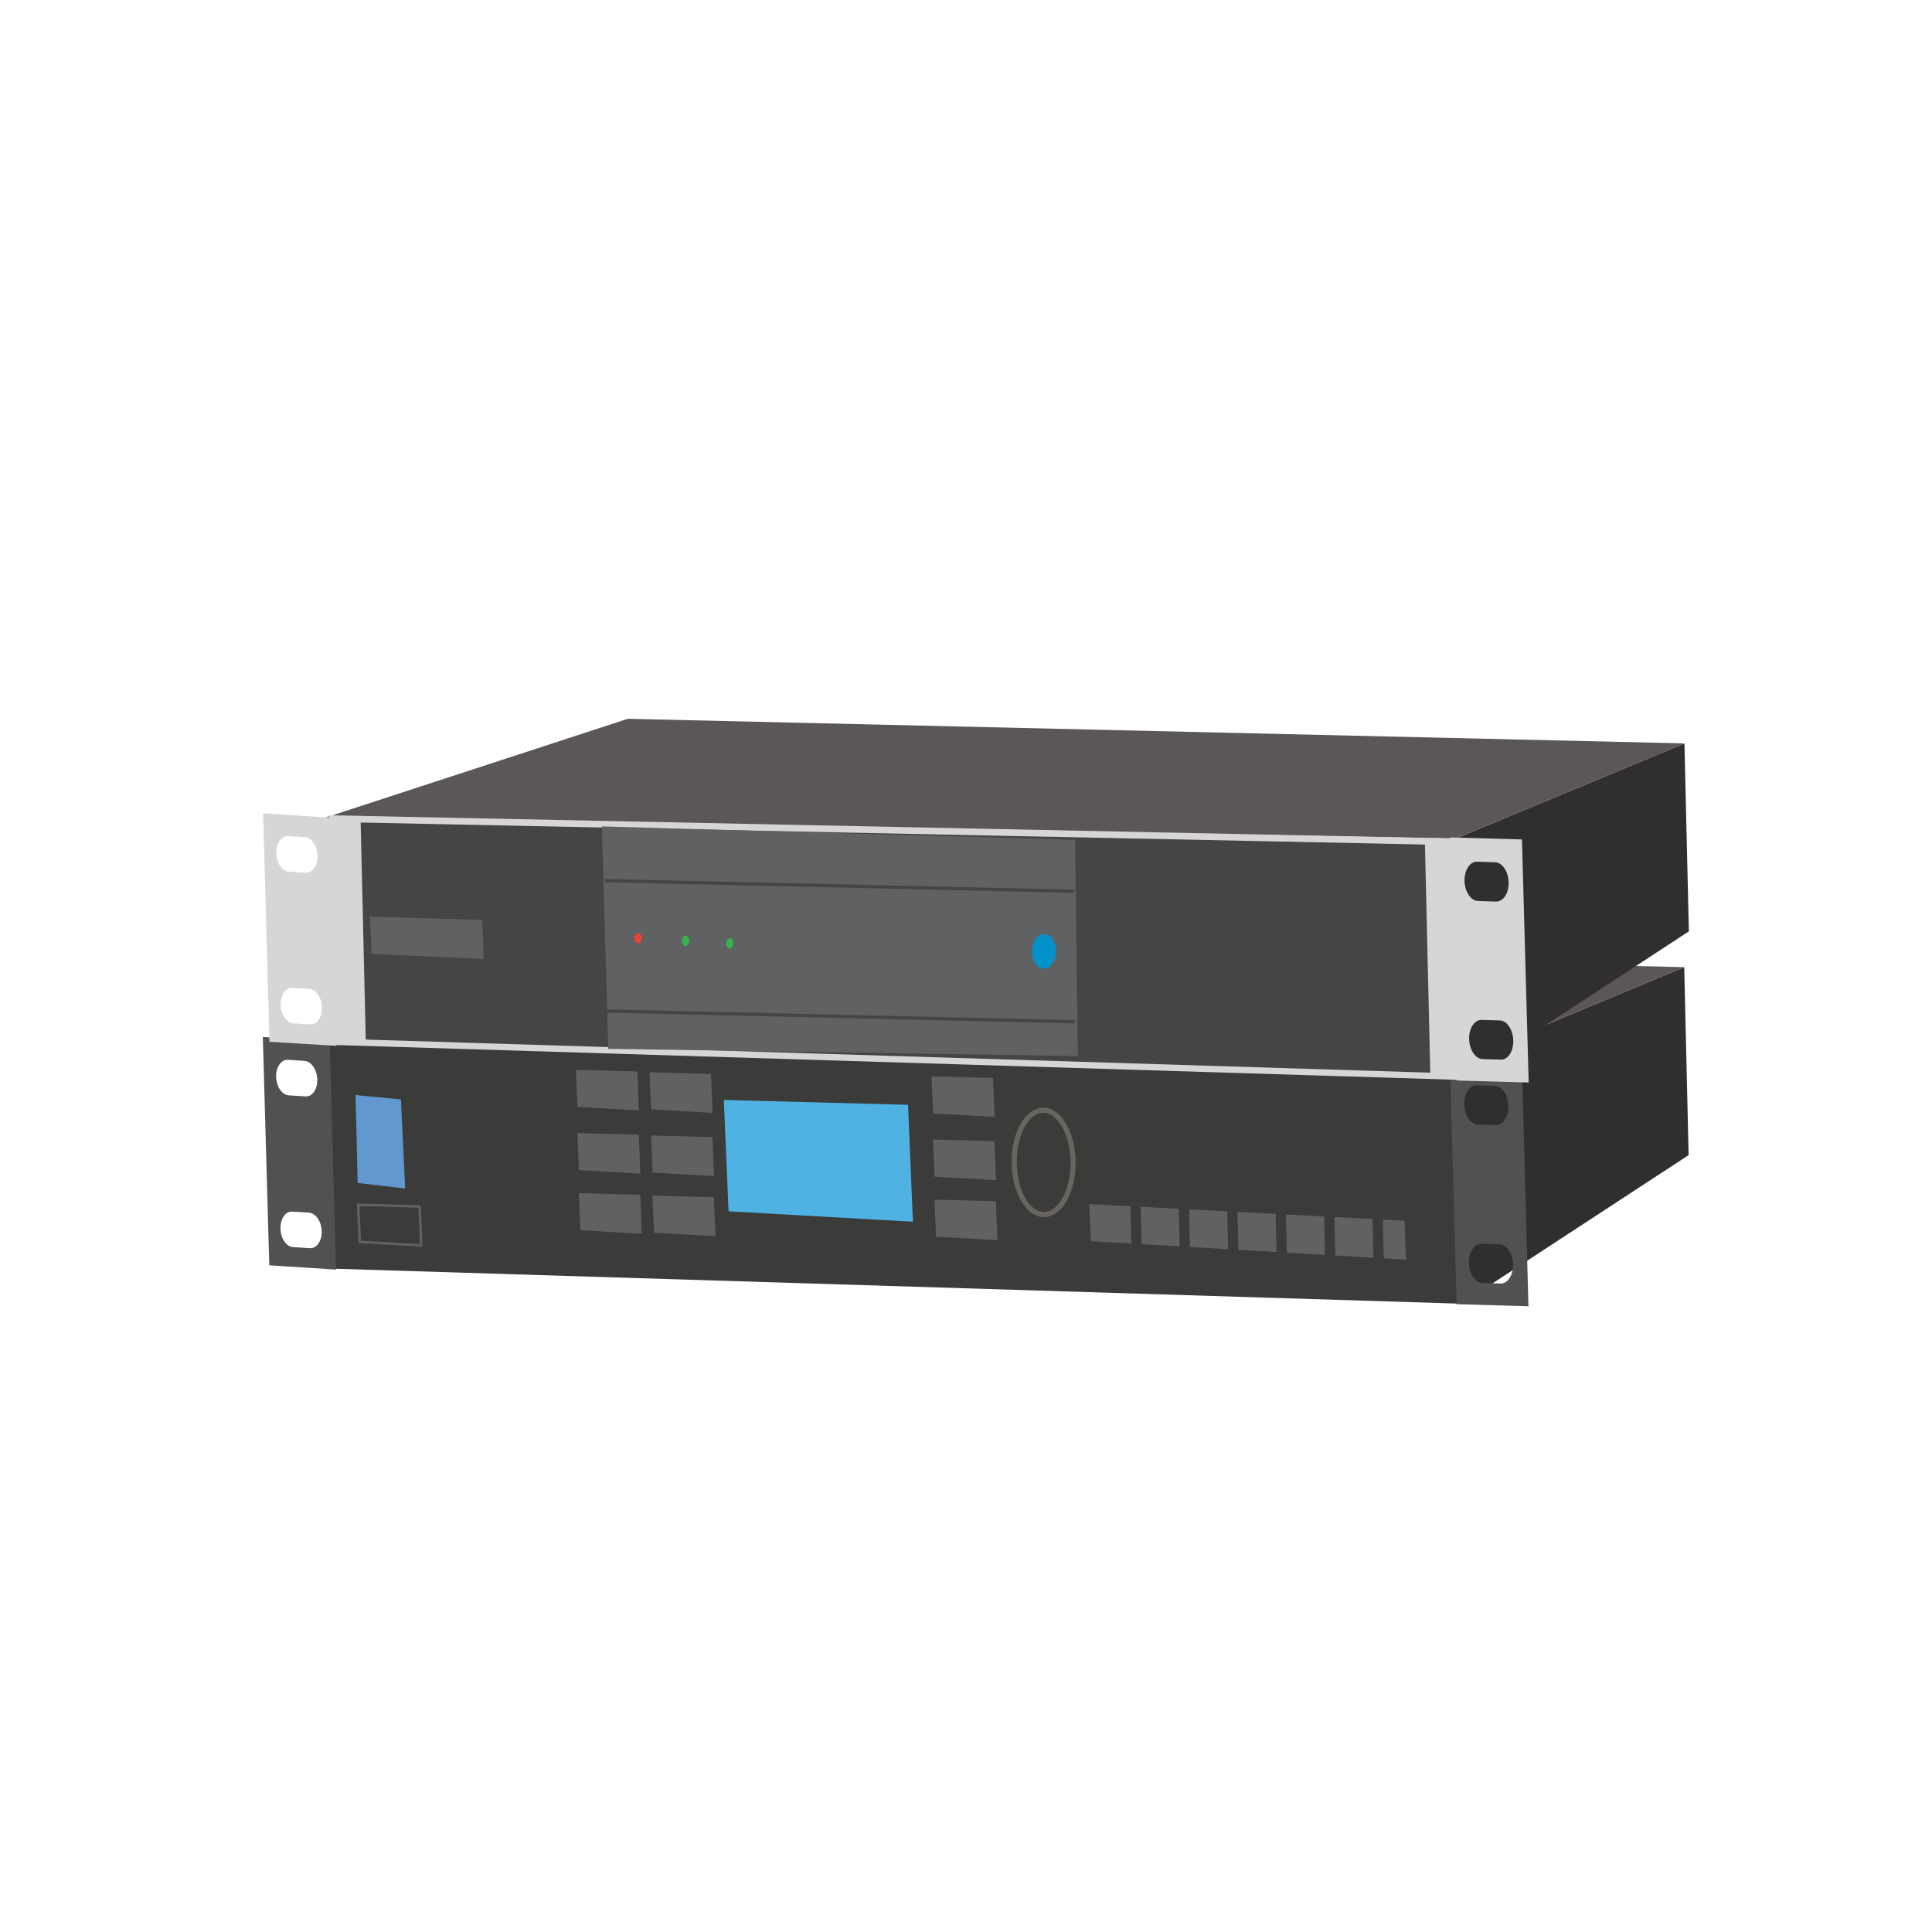 <?xml version="1.0" encoding="utf-8"?>
<!-- Generator: Adobe Illustrator 14.0.0, SVG Export Plug-In . SVG Version: 6.00 Build 43363)  -->
<!DOCTYPE svg PUBLIC "-//W3C//DTD SVG 1.1//EN" "http://www.w3.org/Graphics/SVG/1.1/DTD/svg11.dtd">
<svg version="1.1" id="Layer_1" xmlns="http://www.w3.org/2000/svg" xmlns:xlink="http://www.w3.org/1999/xlink" x="0px" y="0px"
	 width="150px" height="150px" viewBox="0 0 150 150" enable-background="new 0 0 150 150" xml:space="preserve">
<g id="udev1">
	<g>
		<g>
			<polygon fill="#302F2D" points="113.027,82.473 113.464,101.22 131.104,89.683 130.764,75.089 			"/>
			<polygon fill="#5B5757" points="113.027,82.473 25.166,80.873 48.729,73.173 130.764,75.089 			"/>
			<polygon fill="#3B3B39" points="113.464,101.22 25.962,98.503 25.543,80.664 113.027,82.473 			"/>
			<polygon fill="#4FB2E3" points="70.879,94.854 56.564,94.046 56.199,85.399 70.501,85.778 			"/>
			<polygon fill="#6198D0" points="31.456,92.274 27.768,91.845 27.604,85.02 31.131,85.358 			"/>
			<polygon fill="#5F6163" points="77.218,86.714 72.447,86.448 72.324,83.563 77.094,83.689 			"/>
			<polygon fill="#5F6163" points="77.331,91.626 72.563,91.356 72.437,88.474 77.207,88.599 			"/>
			<polygon fill="#5F6163" points="77.443,96.286 72.672,96.017 72.55,93.138 77.318,93.261 			"/>
			<polygon fill="#5F6163" points="109.168,97.802 84.687,96.364 84.564,93.483 109.043,94.776 			"/>
			<polygon fill="#5F6163" points="55.326,86.405 50.552,86.132 50.434,83.25 55.201,83.375 			"/>
			<polygon fill="#5F6163" points="55.44,91.31 50.673,91.04 50.548,88.157 55.315,88.286 			"/>
			<polygon fill="#5F6163" points="55.552,95.974 50.779,95.704 50.655,92.823 55.422,92.952 			"/>
			<polygon fill="#5F6163" points="49.606,86.21 44.833,85.942 44.714,83.059 49.481,83.189 			"/>
			<polygon fill="#5F6163" points="49.72,91.122 44.949,90.853 44.824,87.968 49.594,88.097 			"/>
			<polygon fill="#5F6163" points="49.83,95.786 45.058,95.519 44.935,92.634 49.703,92.763 			"/>
			<polygon fill="none" stroke="#5F6163" stroke-width="0.199" stroke-miterlimit="10" points="32.702,96.692 27.931,96.425 
				27.808,93.54 32.577,93.671 			"/>
			<path fill="#535150" d="M26.09,98.571l-5.184-0.334l-0.499-17.722l5.192,0.314L26.09,98.571z M24.635,83.809
				c-0.026-0.758-0.456-1.391-0.981-1.441l-1.307-0.086c-0.518-0.031-0.921,0.572-0.91,1.322l0,0c0.021,0.76,0.46,1.406,0.979,1.438
				l1.314,0.082C24.249,85.158,24.655,84.57,24.635,83.809L24.635,83.809z M24.977,95.589c-0.018-0.758-0.459-1.391-0.979-1.439
				l-1.317-0.082c-0.519-0.033-0.922,0.568-0.905,1.32l0,0c0.017,0.76,0.446,1.408,0.98,1.438l1.301,0.082
				C24.591,96.938,24.996,96.347,24.977,95.589L24.977,95.589z"/>
			<path fill="#535150" d="M118.668,101.417l-5.577-0.16l-0.52-18.868l5.584,0.137L118.668,101.417z M117.112,85.87
				c-0.021-0.851-0.49-1.554-1.052-1.565l-1.394-0.039c-0.564-0.027-0.991,0.652-0.98,1.483l0,0c0.028,0.85,0.5,1.549,1.048,1.563
				l1.404,0.039C116.698,87.382,117.135,86.71,117.112,85.87L117.112,85.87z M117.472,98.159c-0.023-0.844-0.492-1.535-1.05-1.557
				l-1.404-0.037c-0.56-0.021-0.994,0.662-0.975,1.488l0,0c0.026,0.84,0.494,1.541,1.056,1.555l1.395,0.045
				C117.057,99.673,117.491,99.003,117.472,98.159L117.472,98.159z"/>
			
				<line fill="none" stroke="#3B3B39" stroke-width="0.797" stroke-miterlimit="10" x1="88.076" y1="90.011" x2="88.261" y2="97.864"/>
			
				<line fill="none" stroke="#3B3B39" stroke-width="0.797" stroke-miterlimit="10" x1="91.829" y1="89.81" x2="92.008" y2="97.665"/>
			
				<line fill="none" stroke="#3B3B39" stroke-width="0.797" stroke-miterlimit="10" x1="95.576" y1="89.612" x2="95.761" y2="97.466"/>
			
				<line fill="none" stroke="#3B3B39" stroke-width="0.797" stroke-miterlimit="10" x1="99.327" y1="89.415" x2="99.556" y2="99.229"/>
			
				<line fill="none" stroke="#3B3B39" stroke-width="0.797" stroke-miterlimit="10" x1="103.08" y1="89.216" x2="103.311" y2="99.034"/>
			
				<line fill="none" stroke="#3B3B39" stroke-width="0.797" stroke-miterlimit="10" x1="106.831" y1="89.019" x2="107.063" y2="98.835"/>
			<path fill="none" stroke="#676462" stroke-width="0.399" stroke-miterlimit="10" d="M83.313,90.13
				c0.051,2.234-0.931,4.102-2.193,4.166c-1.26,0.066-2.323-1.695-2.377-3.93c-0.049-2.236,0.933-4.102,2.193-4.166
				C82.197,86.136,83.261,87.894,83.313,90.13z"/>
		</g>
	</g>
	<g>
		<g>
			<path fill="#FBD8BB" d="M74.118,80.307C74.155,81.143,74.832,79.787,74.118,80.307L74.118,80.307z"/>
		</g>
		<g>
			<polygon fill="#302F2D" points="113.042,65.102 113.483,83.848 131.124,72.311 130.781,57.718 			"/>
			<polygon fill="#5B5757" points="113.042,65.102 25.187,63.501 48.745,55.806 130.781,57.718 			"/>
			<polygon fill="#D8D5D5" points="113.483,83.848 25.981,81.133 25.564,63.296 113.042,65.102 			"/>
			<polygon fill="#464546" points="111.047,83.281 28.397,80.713 28.001,63.861 110.633,65.57 			"/>
			<polygon fill="#5F6163" points="83.683,81.992 47.23,81.43 46.729,64.163 83.472,65.208 			"/>
			<polygon fill="#5F6163" points="37.558,74.455 28.851,74.057 28.728,71.174 37.433,71.427 			"/>
			<path fill="#D8D5D5" d="M26.112,81.199l-5.192-0.316l-0.49-17.735l5.184,0.333L26.112,81.199z M24.655,66.437
				c-0.018-0.757-0.457-1.405-0.978-1.437l-1.325-0.085c-0.512-0.034-0.921,0.554-0.913,1.319l0,0
				c0.021,0.758,0.453,1.391,0.982,1.439l1.305,0.086C24.271,67.792,24.679,67.202,24.655,66.437L24.655,66.437z M24.996,78.221
				c-0.02-0.765-0.458-1.408-0.98-1.439l-1.307-0.086c-0.53-0.045-0.924,0.557-0.922,1.321l0,0c0.027,0.759,0.465,1.394,0.984,1.437
				l1.303,0.084C24.611,79.568,25.017,78.979,24.996,78.221L24.996,78.221z"/>
			<path fill="#D8D5D5" d="M118.687,84.045l-5.579-0.156l-0.516-18.871l5.573,0.157L118.687,84.045z M117.13,68.5
				c-0.028-0.844-0.49-1.538-1.05-1.554l-1.402-0.046c-0.56-0.015-0.994,0.67-0.973,1.498l0,0c0.021,0.843,0.49,1.541,1.048,1.556
				l1.397,0.045C116.718,70.012,117.153,69.341,117.13,68.5L117.13,68.5z M117.488,80.789c-0.02-0.85-0.489-1.551-1.047-1.564
				l-1.405-0.039c-0.562-0.016-0.995,0.652-0.973,1.479l0,0c0.023,0.85,0.492,1.553,1.048,1.563l1.395,0.041
				C117.074,82.303,117.514,81.627,117.488,80.789L117.488,80.789z"/>
		</g>
		<line fill="none" stroke="#464546" stroke-width="0.25" stroke-miterlimit="10" x1="46.977" y1="68.37" x2="83.362" y2="69.197"/>
		
			<line fill="none" stroke="#464546" stroke-width="0.25" stroke-miterlimit="10" x1="47.059" y1="78.496" x2="83.443" y2="79.328"/>
		<path fill="#0491C9" d="M81.988,73.741c0.043,0.74-0.34,1.393-0.854,1.462c-0.514,0.069-0.967-0.476-1.008-1.212
			c-0.045-0.74,0.336-1.393,0.852-1.462C81.493,72.459,81.943,73.004,81.988,73.741z"/>
		<path fill="#EF4131" d="M49.828,72.807c0.013,0.218-0.104,0.411-0.259,0.43c-0.154,0.021-0.29-0.14-0.303-0.358
			c-0.013-0.218,0.104-0.413,0.259-0.432C49.68,72.426,49.816,72.587,49.828,72.807z"/>
		<path fill="#35B34A" d="M53.509,73.013c0.012,0.217-0.102,0.41-0.256,0.431c-0.153,0.021-0.288-0.14-0.301-0.358
			c-0.012-0.218,0.102-0.412,0.256-0.432C53.361,72.633,53.495,72.794,53.509,73.013z"/>
		<path fill="#35B34A" d="M56.935,73.199c0.014,0.22-0.102,0.412-0.255,0.432c-0.154,0.019-0.288-0.143-0.3-0.36
			c-0.013-0.218,0.102-0.411,0.256-0.432C56.789,72.82,56.924,72.98,56.935,73.199z"/>
	</g>
</g>
</svg>
